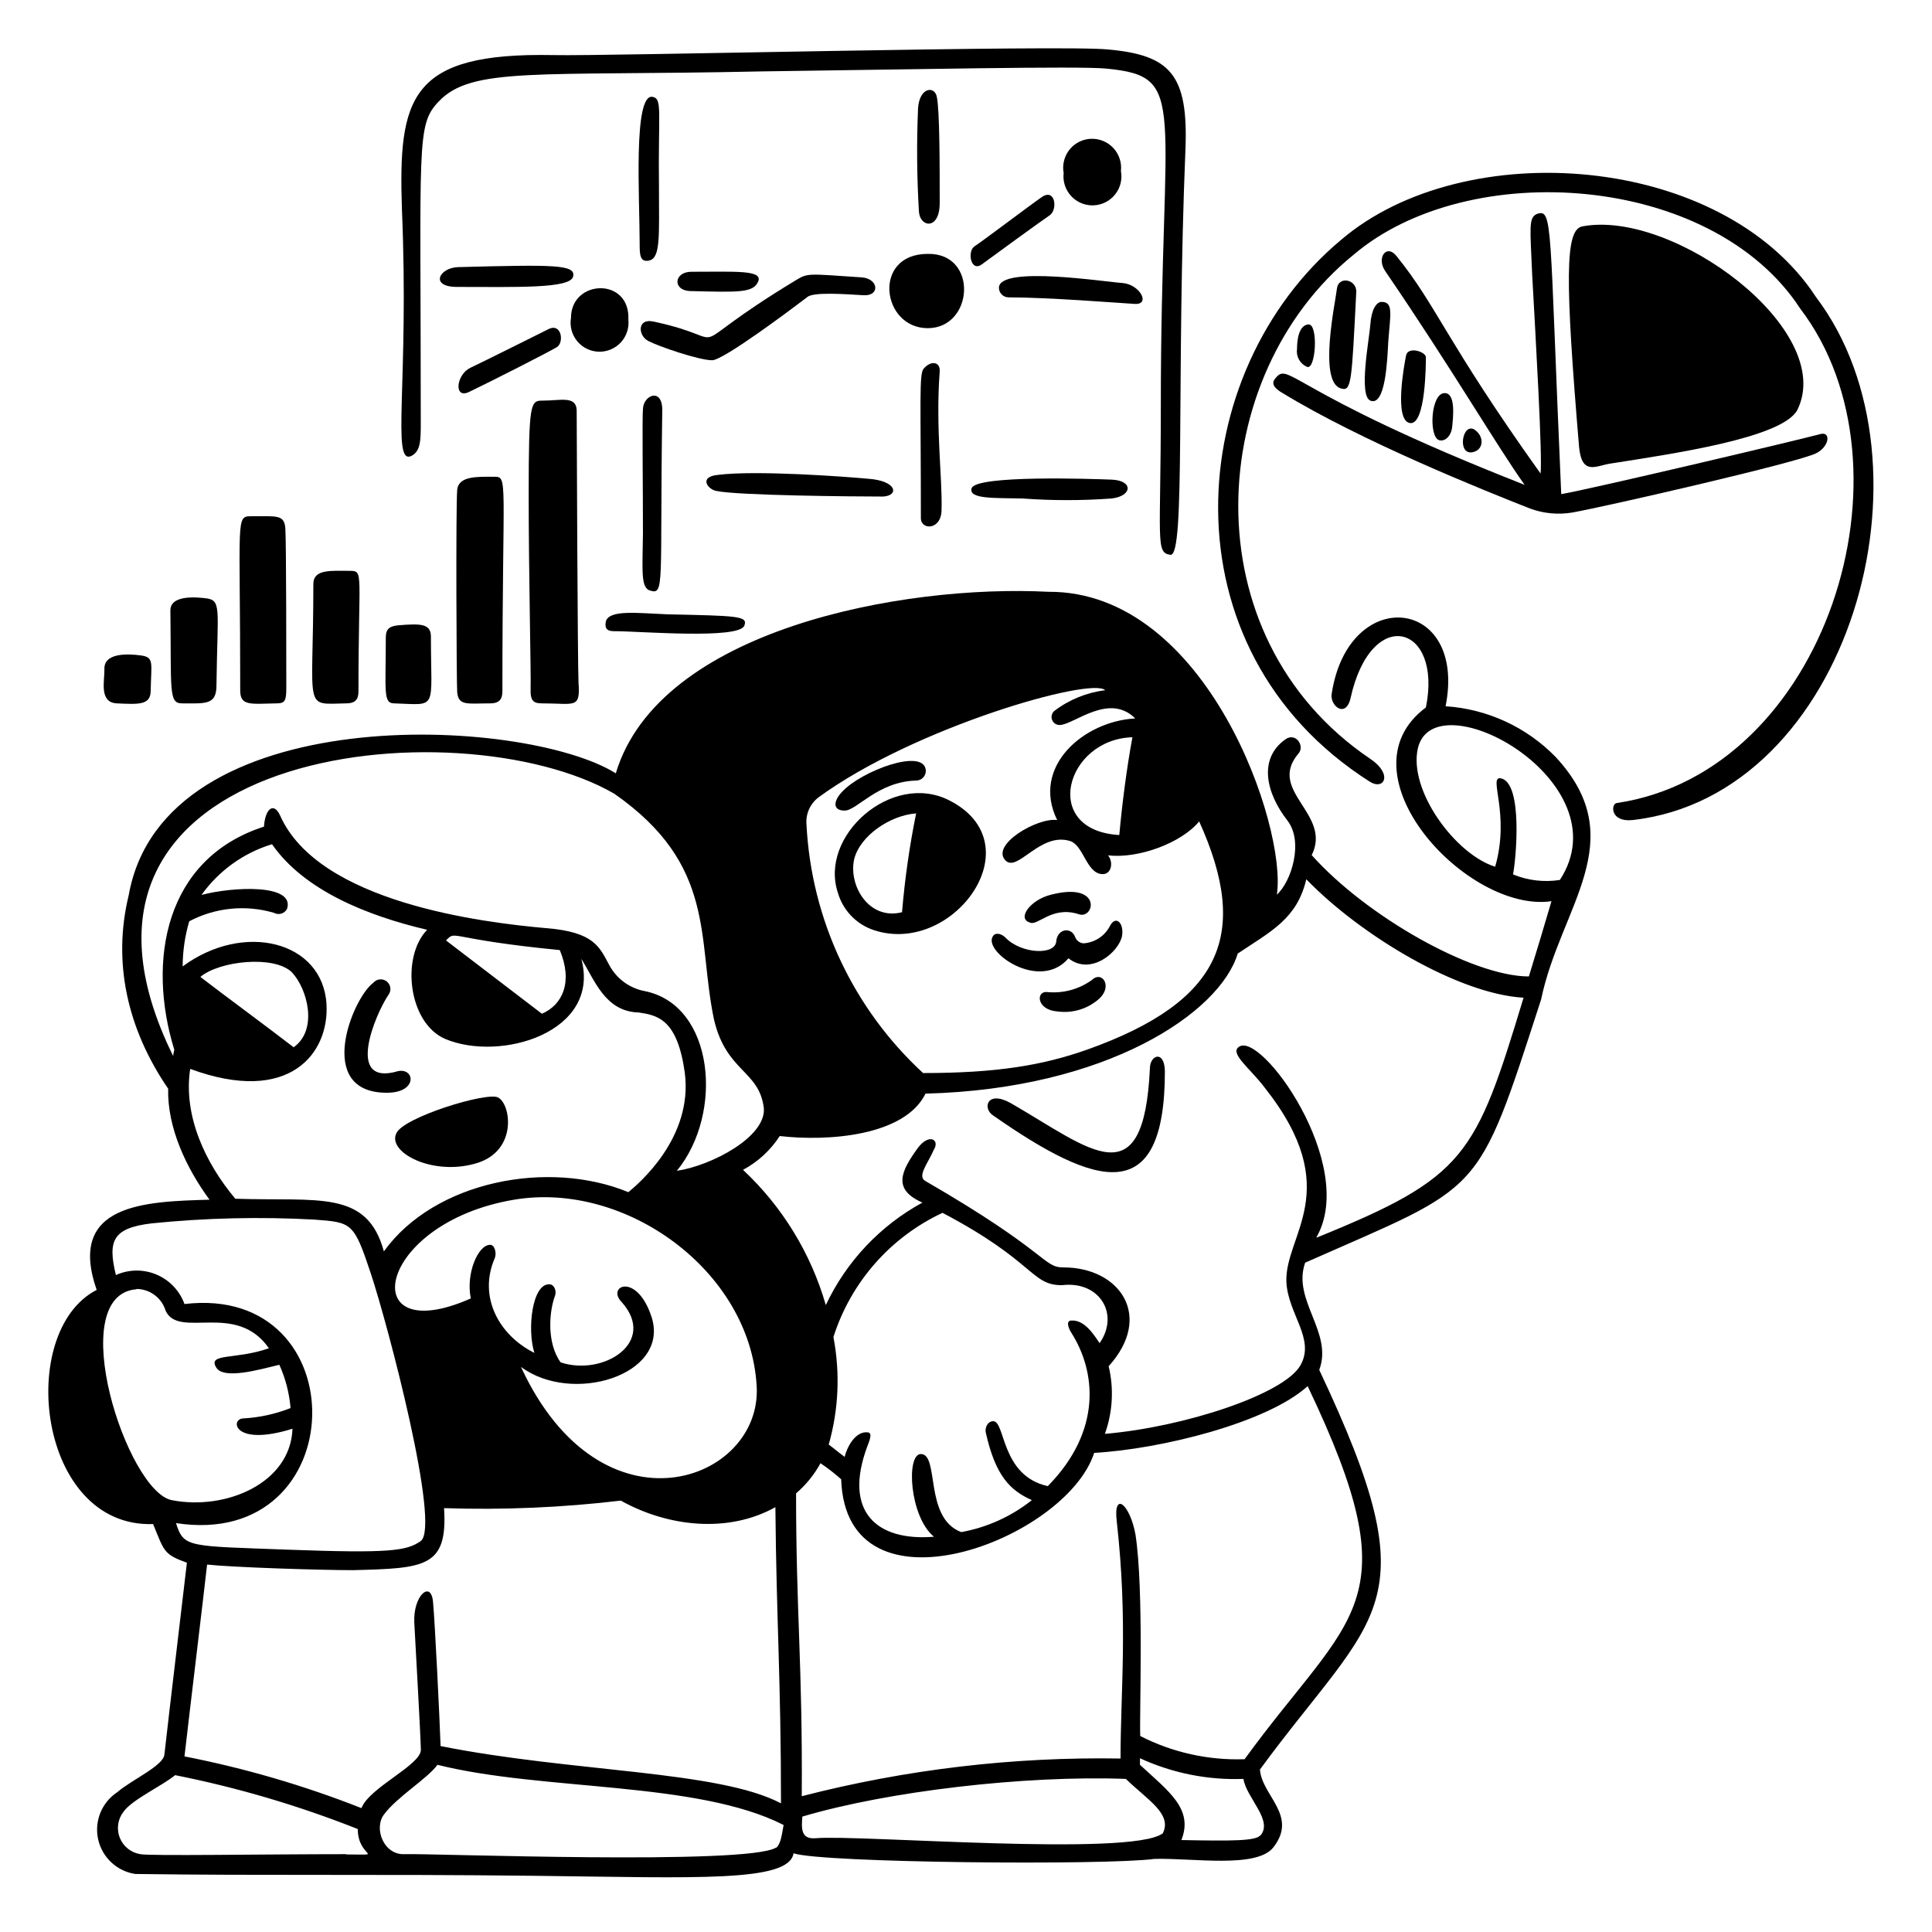<svg width="188" height="188" viewBox="0 0 188 188" fill="none" xmlns="http://www.w3.org/2000/svg">
<path d="M67.275 26.445C65.545 26.445 65.395 28.325 67.275 28.325C71.853 28.437 73.319 28.512 73.78 27.384C74.24 26.256 71.58 26.445 67.275 26.445Z" fill="black"/>
<path d="M55.562 30.928C55.494 31.326 55.512 31.733 55.614 32.123C55.717 32.512 55.902 32.876 56.157 33.188C56.412 33.5 56.73 33.754 57.092 33.933C57.453 34.111 57.849 34.211 58.252 34.224C58.654 34.236 59.055 34.163 59.427 34.008C59.799 33.852 60.134 33.619 60.408 33.324C60.682 33.029 60.89 32.678 61.017 32.295C61.145 31.913 61.188 31.508 61.146 31.107C61.334 26.933 55.562 27.178 55.562 30.928Z" fill="black"/>
<path d="M141.309 41.541C141.403 40.601 141.675 38.251 140.576 38.251C139.213 38.251 139.014 42.49 140.029 42.828C140.575 43.007 141.215 42.462 141.309 41.541Z" fill="black"/>
<path d="M143.236 44.013C144.336 43.853 144.515 42.547 143.509 41.823C142.315 41.033 141.77 44.229 143.236 44.013Z" fill="black"/>
<path d="M130.508 23.333C115.139 36.145 113.034 63.142 133.253 76.039C134.701 76.979 135.566 75.325 133.347 73.849C115.6 61.855 117.367 36.418 131.702 24.8C142.869 15.277 166.567 16.838 175.168 30.017C186.974 45.48 177.678 75.137 157.308 78.145C156.753 78.229 156.669 80.025 158.859 79.799C179.999 77.412 189.061 45.207 176.719 28.917C167.573 14.911 142.503 13.087 130.508 23.333Z" fill="black"/>
<path d="M156.688 45.113C162.647 44.173 173.429 42.64 174.895 39.896C178.74 32.122 162.816 20.315 153.943 22.036C152.288 22.402 152.288 27.159 153.661 43.533C153.943 46.306 155.315 45.319 156.688 45.113Z" fill="black"/>
<path d="M15.48 147.328C10.78 142.205 8.619 133.05 9.352 126.742C2.95 131.132 5.789 147.873 15.48 147.328Z" fill="black"/>
<path d="M69.84 46.213C68.007 46.391 68.834 47.585 69.661 47.764C71.673 48.224 83.291 48.318 85.942 48.318C87.502 48.224 87.314 46.758 84.391 46.579C82.379 46.391 73.591 45.733 69.84 46.213Z" fill="black"/>
<path d="M63.251 57.464C64.718 57.925 64.191 56.825 64.445 39.896C64.445 37.696 62.612 38.429 62.565 39.802C62.481 40.535 62.565 47.322 62.565 51.881C62.518 55.547 62.34 57.192 63.251 57.464Z" fill="black"/>
<path d="M44.582 25.993C42.749 26.04 41.762 27.92 44.488 27.92C50.26 27.92 55.477 28.099 55.768 26.915C56.06 25.73 53.916 25.749 44.582 25.993Z" fill="black"/>
<path d="M61.418 144.677C62.77 145.768 64.326 146.576 65.996 147.056C87.127 151.586 81.976 121.798 70.48 113.469C67.829 115.03 63.618 115.03 63.618 115.03C63.618 115.03 63.345 115.302 61.239 117.041C80.368 125.915 77.257 147.328 61.418 144.677Z" fill="black"/>
<path d="M62.245 23.7C62.245 24.705 62.245 25.58 63.184 25.345C64.294 25.1 64.124 22.872 64.124 18.304C64.031 10.784 64.491 9.609 63.485 9.421C61.605 9.148 62.245 19.31 62.245 23.7Z" fill="black"/>
<path d="M109.283 27.544C107.638 27.45 97.251 25.805 97.204 27.995C97.204 28.119 97.228 28.241 97.275 28.355C97.323 28.469 97.392 28.573 97.479 28.66C97.566 28.748 97.67 28.817 97.784 28.864C97.898 28.911 98.021 28.935 98.144 28.935C101.989 28.935 108.851 29.48 110.411 29.574C111.972 29.668 110.956 27.722 109.283 27.544Z" fill="black"/>
<path d="M138.751 34.773C138.751 34.218 137.012 33.673 136.824 34.585C136.636 35.496 135.64 40.901 137.191 41.165C138.742 41.428 138.751 35.318 138.751 34.773Z" fill="black"/>
<path d="M90.275 31.934C94.759 31.934 95.22 24.611 90.275 24.705C84.852 24.705 85.763 31.934 90.275 31.934Z" fill="black"/>
<path d="M91.62 49.597C91.714 46.579 91.028 41.626 91.442 36.145C91.508 35.205 90.605 35.036 89.881 35.873C89.421 36.399 89.609 39.022 89.609 50.424C89.609 51.608 91.62 51.608 91.62 49.597Z" fill="black"/>
<path d="M109.076 16.65C109.122 16.247 109.081 15.838 108.955 15.453C108.83 15.067 108.622 14.713 108.347 14.415C108.072 14.117 107.736 13.881 107.362 13.724C106.988 13.568 106.585 13.493 106.179 13.506C105.568 13.527 104.98 13.745 104.504 14.129C104.028 14.513 103.69 15.041 103.541 15.635C103.441 16.028 103.428 16.438 103.502 16.838C103.455 17.241 103.495 17.649 103.62 18.035C103.746 18.421 103.953 18.775 104.229 19.073C104.643 19.523 105.192 19.826 105.794 19.937C106.396 20.047 107.017 19.959 107.564 19.686C108.112 19.412 108.555 18.968 108.828 18.42C109.1 17.873 109.188 17.251 109.076 16.65Z" fill="black"/>
<path d="M127.312 31.567C126.306 31.662 126.212 33.306 126.212 33.946C126.158 34.298 126.221 34.659 126.391 34.972C126.561 35.286 126.828 35.536 127.152 35.685C128.045 36.145 128.317 31.474 127.312 31.567Z" fill="black"/>
<path d="M131.974 28.456C132.068 27.178 130.235 26.811 130.094 28.09C129.953 29.368 128.27 37.114 130.461 37.791C131.523 38.138 131.523 37.273 131.974 28.456Z" fill="black"/>
<path d="M91.441 19.761C91.441 16.104 91.441 10.709 91.159 9.421C90.952 8.331 89.476 8.481 89.335 10.521C89.19 13.876 89.218 17.236 89.42 20.588C89.514 22.139 91.441 22.421 91.441 19.761Z" fill="black"/>
<path d="M61.136 145.129C53.362 140.833 50.523 136.255 49.329 131.226C47.778 130.22 46.509 126.742 46.509 126.742C46.509 126.742 41.743 130.126 38.049 127.287C39.61 131.132 42.26 145.777 42.26 145.777C42.26 145.777 54.104 146.313 61.136 145.129Z" fill="black"/>
<path d="M135.086 33.307C135.274 30.656 135.64 29.377 134.447 29.377C133.901 29.377 133.441 30.195 133.347 31.568C133.253 32.94 132.172 38.495 133.347 38.984C134.832 39.586 135.001 34.952 135.086 33.307Z" fill="black"/>
<path d="M153.021 49.869C156.396 49.258 174.895 45.019 176.728 44.107C178.006 43.468 178.185 42.001 177.179 42.227C175.168 42.781 154.619 47.632 151.921 48.083C150.746 21.566 151.141 20.287 149.543 20.823C148.725 21.19 148.904 22.195 149.092 26.679C149.459 33.363 150.098 44.342 149.91 46.081C140.66 33.128 139.852 29.828 135.913 24.94C134.907 23.662 133.902 25.128 134.813 26.407C141.309 35.919 145.614 43.327 148.359 47.181C124.859 37.95 125.489 34.961 124.013 36.935C123.646 37.48 124.285 37.94 124.746 38.213C132.529 42.969 144.42 47.726 148.904 49.493C150.22 49.974 151.639 50.104 153.021 49.869Z" fill="black"/>
<path d="M108.182 46.673C106.077 46.589 95.022 46.222 94.552 47.501C94.186 48.6 96.93 48.441 99.487 48.506C102.382 48.72 105.288 48.72 108.182 48.506C110.203 48.262 110.288 46.758 108.182 46.673Z" fill="black"/>
<path d="M38.36 68.444C42.656 68.576 41.932 69.215 41.932 61.949C41.932 60.67 40.926 60.67 38.727 60.849C37.787 60.943 37.542 61.309 37.542 62.043C37.542 67.26 37.26 68.444 38.36 68.444Z" fill="black"/>
<path d="M53.372 32.028C52.084 32.667 47.149 35.139 45.776 35.788C44.404 36.437 44.132 38.805 45.589 38.166C47.694 37.16 53.466 34.228 54.19 33.776C54.913 33.325 54.65 31.389 53.372 32.028Z" fill="black"/>
<path d="M44.488 47.679C44.347 49.418 44.423 66.526 44.488 67.353C44.611 68.716 45.504 68.444 47.694 68.444C48.634 68.444 48.888 67.993 48.888 67.26C48.888 46.373 49.48 46.392 48.06 46.392C46.415 46.392 44.611 46.307 44.488 47.679Z" fill="black"/>
<path d="M26.92 68.444C27.747 68.444 27.86 68.172 27.86 66.893C27.86 65.427 27.86 52.615 27.766 51.43C27.672 50.058 26.939 50.236 24.467 50.236C22.906 50.236 23.376 50.302 23.376 67.156C23.358 68.726 24.363 68.491 26.92 68.444Z" fill="black"/>
<path d="M40.005 44.38C40.945 43.919 40.945 42.829 40.945 41.09C40.945 13.83 40.484 12.185 42.684 9.882C45.889 6.479 52.197 7.419 74.07 6.949C87.888 6.77 105.184 6.404 107.657 6.676C115.731 7.456 112.958 9.844 112.958 39.529C112.958 52.614 112.413 53.808 113.898 53.986C115.383 54.165 114.443 36.784 115.355 14.506C115.637 7.278 113.898 5.36 107.835 4.815C103.351 4.345 58.871 5.482 53.842 5.36C39.845 5.088 38.745 9.477 39.112 20.4C39.817 37.123 38.069 45.216 40.005 44.38Z" fill="black"/>
<path d="M17.68 68.444C19.974 68.444 21.064 68.632 21.064 66.705C21.158 58.931 21.619 58.386 19.88 58.198C18.141 58.01 16.58 58.198 16.58 59.391C16.674 67.165 16.402 68.425 17.68 68.444Z" fill="black"/>
<path d="M84.025 28.729C85.67 28.823 85.491 27.103 83.846 26.99C78.592 26.642 78.629 26.548 77.436 27.272C65.216 34.67 72.247 33.147 63.617 31.295C61.972 30.928 62.076 32.649 63.072 33.175C64.069 33.701 68.007 35.055 69.295 35.055C70.395 35.055 76.975 30.111 78.535 28.926C79.071 28.381 82.258 28.625 84.025 28.729Z" fill="black"/>
<path d="M58.954 60.482C58.766 61.422 59.406 61.422 59.894 61.422C62.273 61.422 71.973 62.24 72.434 60.867C72.8 59.927 71.701 59.927 64.914 59.777C62.075 59.664 59.255 59.297 58.954 60.482Z" fill="black"/>
<path d="M101.32 19.216C100.126 20.043 95.755 23.361 94.825 23.972C94.101 24.451 94.458 26.538 95.558 25.711C96.93 24.705 101.32 21.5 102.138 20.955C102.956 20.41 102.693 18.21 101.32 19.216Z" fill="black"/>
<path d="M52.817 68.444C55.928 68.444 56.483 68.999 56.295 66.432C56.211 64.966 56.117 41.456 56.117 40.169C56.211 38.43 54.65 38.984 52.817 38.984C51.633 38.984 51.445 39.069 51.445 48.13C51.445 55.998 51.68 65.332 51.633 67.165C51.605 68.359 52.084 68.444 52.817 68.444Z" fill="black"/>
<path d="M33.698 68.443C34.638 68.443 34.882 67.992 34.882 67.259C34.882 55.669 35.409 55.575 34.065 55.547C32.231 55.547 30.492 55.359 30.492 56.825C30.492 69.327 29.44 68.519 33.698 68.443Z" fill="black"/>
<path d="M111.896 103.957C111.295 116.751 106.125 111.825 98.351 107.341C96.057 106.063 95.587 107.821 96.612 108.526C106.623 115.51 113.353 117.681 113.353 104.23C113.306 102.134 111.896 102.669 111.896 103.957Z" fill="black"/>
<path d="M151.376 73.66C148.541 70.747 144.726 68.989 140.669 68.725C142.775 58.103 131.269 56.825 129.596 67.438C129.323 68.632 130.968 70.004 131.429 67.898C133.441 58.837 140.397 60.764 138.752 68.838C130.151 75.249 142.775 88.879 150.972 87.695C150.332 89.885 149.505 92.63 148.772 95.017C143.282 95.017 132.942 89.161 127.641 83.211C129.652 79.178 123.242 76.988 126.353 73.322C127.002 72.598 126.08 71.216 125.075 71.95C122.424 73.83 123.195 77.167 125.263 79.827C126.908 81.923 125.62 85.862 124.247 87.055C125.263 80.551 117.479 57.492 102.016 57.587C87.832 56.853 64.125 61.243 59.923 75.249C50.956 69.665 15.903 67.927 12.519 87.14C10.959 93.551 12.331 100.046 16.364 105.94C16.27 109.7 18.103 113.629 20.387 116.741C14.164 116.919 6.475 117.107 9.408 125.52C1.54 129.553 3.645 148.673 14.897 148.306C15.997 150.966 15.903 151.239 18.187 152.066C17.83 155.177 16.542 165.884 15.997 170.734C15.903 171.825 12.792 173.197 11.419 174.391C10.68 174.875 10.105 175.572 9.771 176.39C9.437 177.207 9.359 178.107 9.547 178.971C9.736 179.834 10.182 180.619 10.827 181.223C11.472 181.827 12.285 182.221 13.158 182.353C25.877 182.531 36.404 182.353 52.046 182.531C67.885 182.719 76.759 183.171 77.219 180.341C79.964 181.281 107.6 181.526 112.356 180.886C116.116 180.792 122.236 181.826 123.89 179.787C126.353 176.675 122.79 174.758 122.602 172.191C133.948 156.728 139.353 156.55 128.374 133.304C129.746 129.638 125.714 126.526 127.002 122.87C144.382 115.18 143.649 116.741 149.966 97.245C151.836 88.212 158.896 81.754 151.376 73.66ZM79.635 77.599C88.951 70.784 106.218 65.84 107.544 67.165C105.746 67.385 104.04 68.079 102.599 69.177C102.474 69.282 102.386 69.425 102.347 69.584C102.308 69.743 102.32 69.911 102.382 70.062C102.443 70.215 102.55 70.344 102.689 70.431C102.827 70.519 102.99 70.56 103.154 70.549C104.573 70.465 107.938 67.381 110.467 69.91C105.438 70.183 100.315 74.61 102.872 79.799C100.992 79.517 96.358 82.196 97.843 83.728C99.018 84.941 101.227 80.908 104.16 81.848C105.438 82.308 105.711 84.894 107.177 85.053C108.183 85.166 108.371 83.869 107.816 83.23C110.749 83.587 114.96 82.036 116.69 79.93C121.634 90.853 118.983 97.433 105.805 102.133C101.415 103.684 96.931 104.417 89.825 104.417C83.028 98.159 78.955 89.486 78.479 80.259C78.431 79.754 78.512 79.245 78.714 78.78C78.916 78.315 79.233 77.909 79.635 77.599ZM110.194 71.743C109.649 74.666 109.189 78.238 108.916 81.256C101.227 80.805 103.699 71.921 110.194 71.743ZM16.852 102.763C2.029 72.749 44.583 68.444 59.773 77.233C69.746 84.189 67.829 91.332 69.474 99.191C70.668 104.323 73.864 104.135 74.324 107.801C74.597 110.621 69.201 113.441 65.864 113.93C70.442 108.347 69.521 97.819 62.753 96.446C62.018 96.31 61.323 96.009 60.721 95.566C60.118 95.123 59.624 94.55 59.275 93.889C58.335 92.15 57.808 90.684 53.146 90.317C47.008 89.772 31 87.845 27.249 79.338C26.6 77.966 25.782 78.784 25.689 80.438C16.016 83.549 14.296 93.523 16.956 102.133C16.956 102.302 16.852 102.49 16.852 102.763ZM52.732 98.646L43.398 91.511C44.451 90.458 43.398 91.37 54.471 92.451C55.769 95.553 54.744 97.781 52.732 98.646ZM18.507 104.013C28.208 107.585 32.052 102.462 31.77 97.706C31.404 91.567 23.724 89.65 17.774 94.04C17.779 92.554 17.995 91.076 18.413 89.65C20.945 88.313 23.899 88.016 26.647 88.823C26.755 88.883 26.874 88.921 26.997 88.935C27.119 88.949 27.244 88.939 27.363 88.905C27.481 88.871 27.592 88.814 27.689 88.737C27.785 88.66 27.866 88.564 27.926 88.456C28.753 85.993 22.718 86.266 19.607 87.084C21.289 84.729 23.701 82.994 26.469 82.149C29.58 86.632 35.709 89.105 41.565 90.477C38.999 93.128 39.732 99.529 43.304 101.09C48.7 103.374 58.495 100.451 56.568 93.306C57.855 95.328 58.861 98.439 62.151 98.523C63.984 98.796 65.911 99.163 66.635 104.38C67.462 110.697 62.151 115.18 61.145 116.008C53.371 112.802 42.298 114.908 37.354 121.77C35.709 115.726 30.953 116.919 22.897 116.647C19.992 113.188 17.811 108.572 18.507 104.013ZM19.513 95.046C21.393 93.495 26.647 92.94 28.386 94.594C29.947 96.239 30.953 100.234 28.574 101.908C25.642 99.651 21.891 96.907 19.513 95.074V95.046ZM50.711 133.022C55.656 136.688 65.084 133.849 63.439 128.265C62.01 123.706 58.946 125.144 60.506 126.714C63.984 130.643 58.673 133.943 54.556 132.57C53.184 130.69 53.428 127.617 54.011 126.075C54.18 125.605 53.917 124.975 53.465 124.975C51.811 124.881 51.266 129.271 51.999 131.649C48.521 129.91 46.51 126.16 48.154 122.409C48.333 121.948 48.154 121.131 47.694 121.131C46.51 121.131 45.316 123.951 45.814 126.348C34.468 131.377 36.48 119.025 50.025 116.741C60.91 114.908 72.989 123.687 73.629 134.855C74.211 144.179 58.551 149.951 50.711 133.05V133.022ZM58.128 144.461C53.129 144.935 48.106 145.089 43.088 144.922C42.173 139.627 40.981 134.384 39.516 129.215C40.7 129.666 42.994 129.938 46.284 128.275C49.339 135.522 53.099 141.745 58.128 144.49V144.461ZM7.246 139.066C5.873 134.215 6.794 130.831 8.439 128.82C7.979 134.394 9.718 142.638 13.835 146.2C10.451 145.589 8.439 143.305 7.246 139.094V139.066ZM13.29 125.426C13.923 125.431 14.538 125.638 15.045 126.017C15.553 126.395 15.926 126.926 16.11 127.532C17.388 130.352 22.972 126.592 26.168 131.198C22.934 132.335 20.161 131.64 21.045 133.078C21.778 134.272 25.256 133.266 27.183 132.805C27.784 134.137 28.153 135.561 28.273 137.017C26.814 137.594 25.272 137.933 23.705 138.022C22.37 138.022 22.643 140.842 28.462 139.028C28.273 144.339 21.966 146.99 16.749 145.984C12.369 145.223 6.146 126.009 13.29 125.455V125.426ZM17.134 148.212C34.431 150.872 34.882 124.881 17.952 126.893C17.72 126.253 17.359 125.669 16.89 125.176C16.422 124.683 15.857 124.291 15.23 124.027C14.604 123.762 13.93 123.629 13.25 123.637C12.569 123.645 11.898 123.793 11.278 124.073C10.451 120.689 11.006 119.495 14.756 119.044C20.015 118.511 25.308 118.388 30.586 118.677C34.242 118.95 34.431 118.95 36.075 123.894C37.721 128.839 42.938 148.597 40.926 149.97C39.553 150.91 37.993 151.164 28.02 150.797C18.3 150.43 17.896 150.618 17.134 148.24V148.212ZM33.697 180.426C25.642 180.426 14.568 180.614 13.656 180.426C13.214 180.357 12.797 180.174 12.447 179.895C12.097 179.617 11.825 179.252 11.659 178.836C11.493 178.421 11.438 177.969 11.5 177.526C11.561 177.083 11.737 176.663 12.011 176.309C12.828 175.124 15.846 173.742 17.04 172.737C23.111 173.944 29.061 175.7 34.815 177.982C34.815 180.821 37.635 180.454 33.696 180.454V180.426H33.697ZM35.164 175.942C29.591 173.746 23.83 172.062 17.952 170.913C18.507 166.063 19.785 155.535 20.152 152.245C22.624 152.517 31.131 152.79 34.337 152.79C41.377 152.611 43.577 152.517 43.21 146.755C48.953 146.945 54.704 146.7 60.412 146.022C64.99 148.579 70.846 149.227 75.452 146.661C75.546 157.546 75.997 163.402 75.997 175.481C69.915 172.267 55.656 172.464 42.872 169.907C42.787 167.341 42.327 157.913 42.139 155.901C41.96 153.711 40.174 155.262 40.315 157.913C40.456 160.564 40.907 168.441 40.954 170.274C40.964 171.759 35.888 173.959 35.164 175.97V175.942ZM75.518 179.787C72.698 181.526 41.838 180.332 39.365 180.426C37.354 180.52 36.348 177.954 37.354 176.581C38.632 174.842 41.565 173.103 42.571 171.731C52.817 174.297 67.829 173.291 76.251 177.587C76.063 178.621 75.969 179.448 75.518 179.815V179.787ZM72.773 145.834C69.95 146.642 66.949 146.58 64.163 145.655C82.653 144.555 75.443 121.864 63.072 116.919C63.337 116.697 63.583 116.451 63.806 116.186C65.998 115.952 68.15 115.43 70.207 114.635C78.347 121.065 85.491 140.833 72.773 145.862V145.834ZM113.127 178.414C110.016 180.698 83.574 178.508 79.362 178.875C77.896 178.997 77.99 177.869 78.075 176.769C86.403 174.297 99.76 172.737 109.555 173.103C111.661 175.152 114.133 176.525 113.127 178.442V178.414ZM122.64 178.593C122.189 179.147 119.895 179.147 114.96 179.053C116.145 176.036 113.766 174.353 110.928 171.731V171.092C114.079 172.542 117.528 173.231 120.995 173.103C121.296 174.964 123.928 177.164 122.64 178.621V178.593ZM121.089 171.186C117.575 171.307 114.087 170.53 110.956 168.93C110.862 166.909 111.322 154.745 110.495 149.34C109.95 146.323 108.305 145.044 108.672 148.062C109.771 157.856 109.038 164.53 109.038 171.12C98.581 170.943 88.147 172.176 78.018 174.786C78.103 162.058 77.464 156.926 77.464 145.317C78.427 144.491 79.233 143.497 79.842 142.384C80.546 142.859 81.218 143.38 81.853 143.944C82.314 157.941 103.727 149.895 106.472 141.378C112.967 141.012 123.307 138.455 127.246 134.883C137.464 156.296 131.523 156.851 121.089 171.214V171.186ZM81.102 130.098C81.942 127.462 83.318 125.027 85.144 122.949C86.971 120.87 89.208 119.192 91.714 118.019C100.757 122.776 100.296 125.06 103.332 125.06C106.998 124.609 108.972 127.88 106.998 130.7C106.444 129.873 105.532 128.416 104.254 128.5C103.699 128.5 103.962 129.243 104.254 129.694C106.641 133.454 107.271 139.207 101.96 144.612C97.382 143.606 97.843 138.295 96.649 138.295C96.104 138.295 95.822 138.934 95.925 139.395C96.865 143.625 98.303 145.035 100.409 145.975C98.411 147.564 96.05 148.633 93.538 149.086C89.881 147.714 91.442 141.491 89.609 141.491C88.142 141.491 88.509 147.62 90.887 149.537C85.303 149.998 82.032 147.103 84.391 140.758C84.561 140.297 84.937 139.479 84.486 139.385C83.198 139.197 82.38 140.936 82.192 141.764C81.553 141.303 81.007 140.824 80.641 140.57C81.608 137.172 81.765 133.596 81.102 130.126V130.098ZM128.101 120.397C132.162 113.329 122.565 100.084 120.506 101.908C119.688 102.556 121.7 104.013 123.072 105.846C130.978 115.838 124.952 120.181 125.178 124.787C125.357 127.899 127.998 130.277 126.55 132.843C124.99 135.663 115.205 138.878 107.515 139.526C108.275 137.415 108.403 135.128 107.882 132.946C112.272 128.096 108.982 123.33 103.492 123.33C101.452 123.33 102.176 121.939 90.041 114.917C89.214 114.457 90.314 113.178 90.859 111.9C91.498 110.894 90.398 110.245 89.308 111.712C87.653 114.005 86.835 115.735 89.759 117.023C85.646 119.265 82.354 122.758 80.359 126.996C78.911 121.963 76.127 117.415 72.303 113.836C73.753 113.059 74.982 111.927 75.875 110.546C80.575 111.091 88.039 110.546 90.06 106.42C107.713 105.968 118.701 98.552 120.44 92.79C123.73 90.59 126.203 89.406 127.114 85.561C132.425 91.05 141.938 96.728 148.255 97.085C143.574 112.548 142.624 114.551 128.13 120.426L128.101 120.397ZM147.23 85.072C147.503 83.794 148.246 76.151 146.037 75.738C144.777 75.503 146.977 79.169 145.491 84.339C141.647 83.154 137.031 76.932 137.971 72.814C139.579 65.971 158.031 76.058 151.789 85.627C150.259 85.867 148.693 85.685 147.259 85.1L147.23 85.072Z" fill="black"/>
<path d="M38.576 110.264C37.636 112.097 42.054 114.476 46.35 113.197C50.383 112.003 49.734 107.435 48.456 106.786C47.328 106.241 39.281 108.713 38.576 110.264Z" fill="black"/>
<path d="M37.636 106.335C40.672 106.335 40.381 103.901 38.736 104.23C33.519 105.781 36.545 98.646 37.796 96.813C37.945 96.618 38.012 96.372 37.983 96.128C37.954 95.884 37.83 95.661 37.639 95.507C37.448 95.353 37.204 95.279 36.959 95.302C36.715 95.324 36.489 95.442 36.329 95.629C34.28 97.142 30.586 106.335 37.636 106.335Z" fill="black"/>
<path d="M84.757 90.411C92.531 93.335 100.86 82.177 92.353 77.872C86.769 75.052 79.634 81.35 81.552 86.933C81.788 87.718 82.2 88.439 82.755 89.041C83.31 89.643 83.995 90.112 84.757 90.411ZM83.112 83.634C83.657 81.35 86.59 79.338 89.147 79.15C88.504 82.326 88.046 85.537 87.775 88.766C84.569 89.584 82.558 86.2 83.112 83.634Z" fill="black"/>
<path d="M106.256 95.356C105.011 96.258 103.482 96.678 101.951 96.54C100.757 96.381 100.851 98.279 102.891 98.421C103.631 98.524 104.385 98.463 105.099 98.24C105.812 98.017 106.468 97.639 107.018 97.133C108.277 95.901 107.196 94.435 106.256 95.356Z" fill="black"/>
<path d="M11.363 68.444C13.469 68.537 14.634 68.632 14.662 67.259C14.71 64.514 15.029 63.96 13.723 63.781C12.416 63.602 10.066 63.508 10.16 65.153C10.179 66.253 9.624 68.359 11.363 68.444Z" fill="black"/>
<path d="M100.22 89.772C100.963 90.139 102.354 88.137 104.92 88.945C106.5 89.575 107.355 85.749 102.26 87.065C100.22 87.573 98.942 89.406 100.22 89.772Z" fill="black"/>
<path d="M82.192 78.877C83.386 78.877 85.397 76.057 89.148 75.954C89.277 75.954 89.405 75.928 89.523 75.877C89.642 75.825 89.749 75.75 89.837 75.656C89.925 75.561 89.993 75.45 90.036 75.328C90.079 75.206 90.097 75.077 90.088 74.948C89.9 72.749 83.828 75.005 81.938 77.054C81.083 77.956 81.007 78.877 82.192 78.877Z" fill="black"/>
<path d="M103.972 93.251C106.172 94.99 108.916 92.602 109.189 91.051C109.377 89.773 108.55 89.04 108.005 90.111C107.757 90.588 107.391 90.994 106.942 91.289C106.492 91.584 105.975 91.757 105.438 91.794C105.253 91.781 105.075 91.713 104.928 91.6C104.781 91.486 104.671 91.331 104.611 91.155C104.254 90.215 102.966 90.328 102.788 91.521C102.788 93.007 99.366 92.837 97.843 91.239C97.486 90.873 96.903 90.704 96.649 91.061C95.503 92.499 101.124 96.579 103.972 93.251Z" fill="black"/>
</svg>
